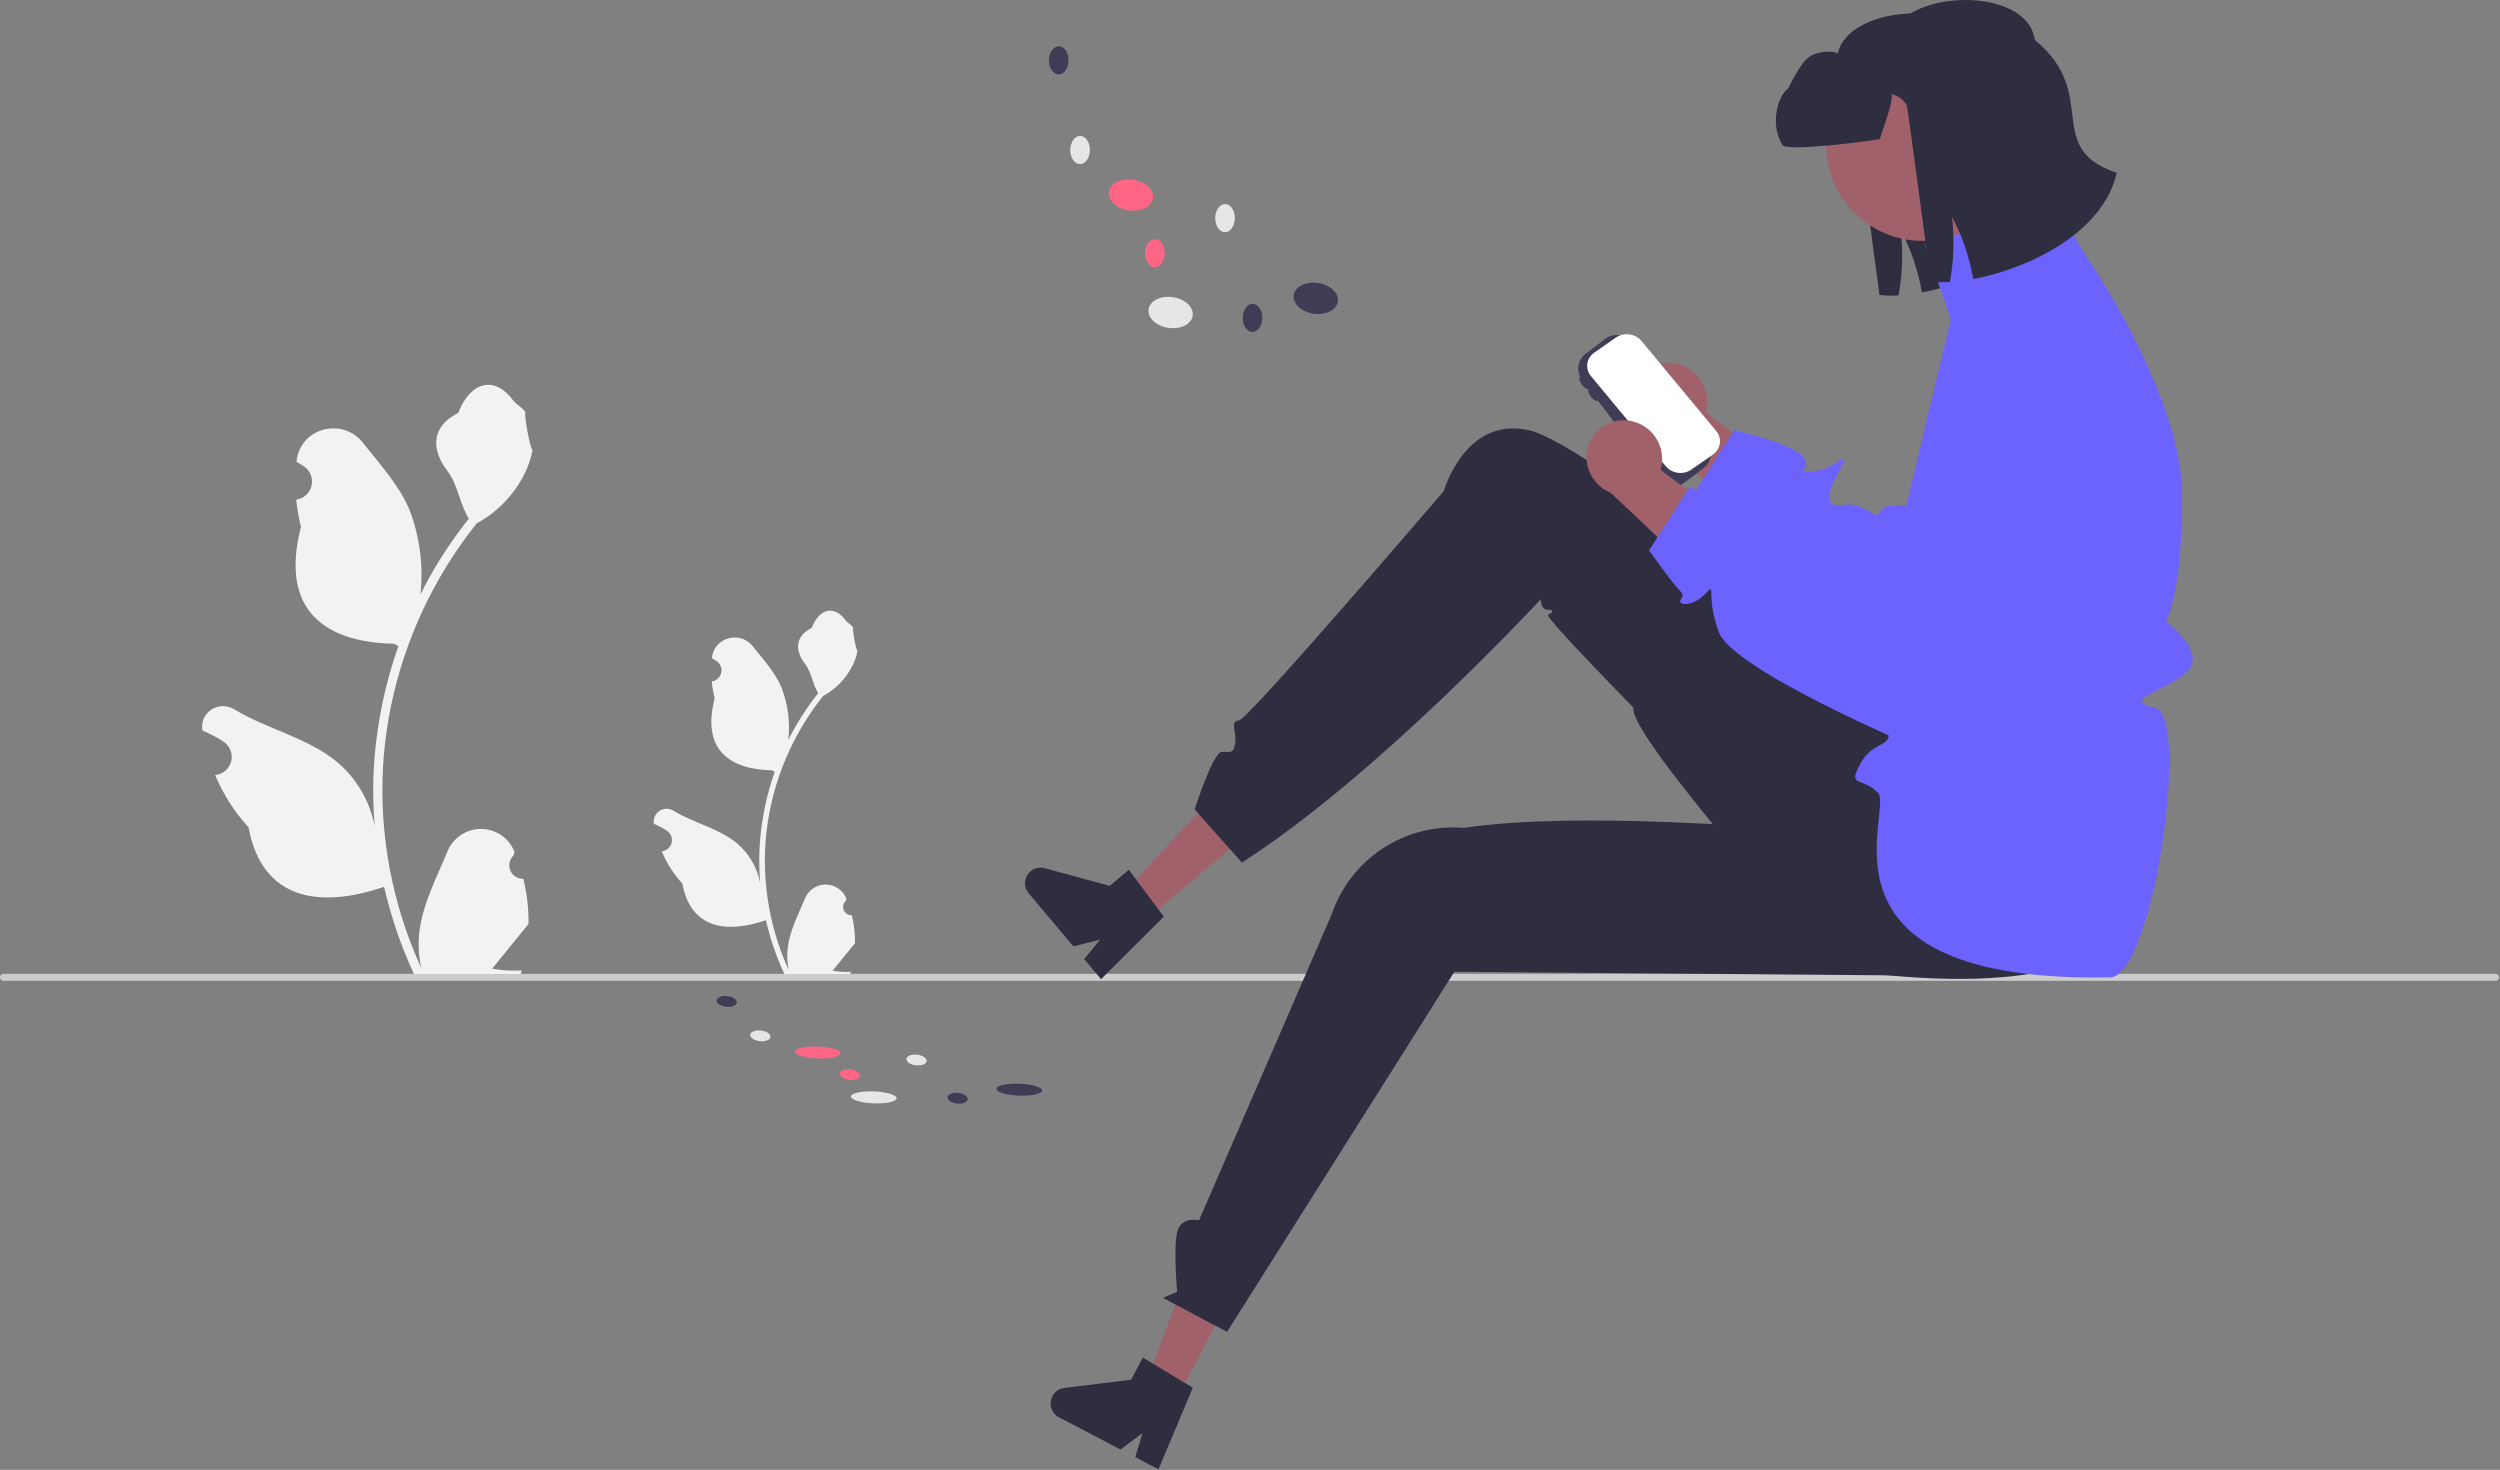 <svg width="847" height="498" viewBox="0 0 847 498" fill="none" xmlns="http://www.w3.org/2000/svg">
<rect x="0" y="0" width="847" height="498" fill="#808080" stroke="none"/>
<g clip-path="url(#clip0_92_3)">
<path d="M303.773 372.098C303.817 370.979 300.388 369.934 296.114 369.764C291.84 369.595 288.339 370.365 288.294 371.484C288.25 372.603 291.679 373.648 295.953 373.817C300.227 373.987 303.728 373.217 303.773 372.098Z" fill="#E6E6E6"/>
<path d="M353.075 369.487C353.12 368.368 349.691 367.323 345.417 367.153C341.142 366.984 337.641 367.754 337.597 368.873C337.553 369.992 340.982 371.037 345.256 371.206C349.53 371.376 353.031 370.606 353.075 369.487Z" fill="#3F3D56"/>
<path d="M284.83 356.885C284.874 355.766 281.445 354.721 277.171 354.552C272.897 354.382 269.396 355.152 269.351 356.271C269.307 357.39 272.736 358.435 277.01 358.605C281.284 358.774 284.785 358.004 284.83 356.885Z" fill="#FF6584"/>
<path d="M261.017 351.327C261.13 350.328 259.69 349.343 257.799 349.128C255.909 348.913 254.284 349.548 254.17 350.547C254.056 351.546 255.496 352.531 257.387 352.746C259.278 352.962 260.903 352.326 261.017 351.327Z" fill="#E6E6E6"/>
<path d="M249.639 339.674C249.752 338.675 248.312 337.691 246.421 337.475C244.531 337.26 242.905 337.895 242.792 338.894C242.678 339.893 244.118 340.878 246.009 341.093C247.9 341.309 249.525 340.674 249.639 339.674Z" fill="#3F3D56"/>
<path d="M313.94 359.516C314.053 358.517 312.613 357.532 310.722 357.317C308.832 357.101 307.207 357.737 307.093 358.736C306.979 359.735 308.419 360.72 310.31 360.935C312.201 361.151 313.826 360.515 313.94 359.516Z" fill="#E6E6E6"/>
<path d="M291.375 364.475C291.489 363.476 290.049 362.491 288.158 362.275C286.267 362.06 284.642 362.695 284.528 363.694C284.414 364.694 285.855 365.678 287.746 365.894C289.636 366.109 291.261 365.474 291.375 364.475Z" fill="#FF6584"/>
<path d="M327.872 372.462C327.986 371.463 326.546 370.478 324.655 370.263C322.764 370.047 321.139 370.683 321.026 371.682C320.912 372.681 322.352 373.666 324.243 373.881C326.134 374.097 327.758 373.461 327.872 372.462Z" fill="#3F3D56"/>
<path d="M5.26701e-06 331.112C-0 331.269 0.03 331.424 0.09 331.568C0.149 331.713 0.237 331.844 0.348 331.955C0.458 332.065 0.59 332.153 0.734 332.213C0.879 332.272 1.034 332.303 1.19 332.302H845.48C845.796 332.302 846.098 332.177 846.322 331.954C846.545 331.731 846.67 331.428 846.67 331.112C846.67 330.797 846.545 330.494 846.322 330.271C846.098 330.048 845.796 329.922 845.48 329.922H1.19C1.034 329.922 0.879 329.952 0.734 330.012C0.589 330.072 0.458 330.159 0.348 330.27C0.237 330.38 0.149 330.512 0.09 330.656C0.03 330.801 -0 330.956 5.26701e-06 331.112Z" fill="#CCCCCC"/>
<path d="M288.588 310.088C288.013 310.114 287.444 309.964 286.958 309.656C286.471 309.348 286.092 308.898 285.869 308.367C285.647 307.836 285.594 307.249 285.716 306.687C285.839 306.124 286.131 305.613 286.554 305.222L286.746 304.457C286.721 304.396 286.695 304.335 286.67 304.274C286.09 302.905 285.12 301.739 283.88 300.921C282.639 300.102 281.185 299.668 279.699 299.674C278.213 299.679 276.762 300.124 275.528 300.952C274.294 301.779 273.332 302.953 272.763 304.325C270.488 309.804 267.593 315.291 266.88 321.083C266.566 323.643 266.698 326.239 267.271 328.754C261.929 317.1 259.155 304.435 259.137 291.615C259.136 288.398 259.315 285.184 259.672 281.987C259.968 279.366 260.378 276.764 260.903 274.18C263.766 260.162 269.914 247.024 278.841 235.843C283.162 233.485 286.656 229.86 288.853 225.456C289.649 223.872 290.211 222.182 290.523 220.438C290.035 220.502 288.685 213.079 289.053 212.623C288.373 211.592 287.158 211.08 286.416 210.074C282.726 205.072 277.643 205.946 274.99 212.743C269.321 215.604 269.266 220.349 272.744 224.912C274.957 227.815 275.261 231.744 277.203 234.852C277.003 235.108 276.795 235.355 276.596 235.611C272.944 240.307 269.762 245.349 267.094 250.665C267.742 244.709 266.968 238.684 264.834 233.086C262.671 227.869 258.618 223.475 255.048 218.965C250.76 213.547 241.968 215.911 241.212 222.779C241.205 222.846 241.198 222.912 241.191 222.979C241.721 223.278 242.24 223.595 242.748 223.931C243.386 224.357 243.88 224.966 244.166 225.678C244.452 226.39 244.516 227.172 244.35 227.921C244.184 228.67 243.796 229.352 243.236 229.876C242.676 230.401 241.971 230.744 241.213 230.861L241.135 230.873C241.324 232.784 241.658 234.678 242.134 236.538C237.554 254.248 247.441 260.699 261.558 260.988C261.87 261.148 262.173 261.308 262.485 261.46C259.804 269.056 258.123 276.969 257.483 284.999C257.121 289.737 257.142 294.496 257.547 299.23L257.523 299.062C256.5 293.798 253.692 289.048 249.573 285.614C243.454 280.588 234.811 278.738 228.21 274.698C227.509 274.247 226.693 274.007 225.859 274.005C225.026 274.003 224.209 274.239 223.505 274.686C222.802 275.133 222.24 275.772 221.888 276.528C221.535 277.283 221.406 278.123 221.516 278.95C221.525 279.009 221.534 279.067 221.543 279.126C222.527 279.527 223.485 279.989 224.411 280.508C224.942 280.808 225.461 281.125 225.968 281.461C226.606 281.887 227.101 282.496 227.387 283.208C227.673 283.92 227.737 284.702 227.571 285.451C227.405 286.2 227.016 286.882 226.457 287.406C225.897 287.931 225.191 288.274 224.433 288.391L224.355 288.403C224.299 288.411 224.251 288.419 224.196 288.427C225.877 292.441 228.236 296.136 231.171 299.35C234.035 314.81 246.333 316.277 259.489 311.774H259.497C260.94 318.047 263.031 324.152 265.737 329.992H288.03C288.11 329.745 288.182 329.489 288.254 329.241C286.19 329.371 284.119 329.247 282.085 328.874C283.739 326.844 285.393 324.799 287.047 322.769C287.084 322.731 287.119 322.691 287.151 322.649C287.99 321.611 288.837 320.58 289.676 319.541L289.676 319.54C289.721 316.356 289.355 313.179 288.588 310.088Z" fill="#F2F2F2"/>
<path d="M177.301 297.719C176.369 297.762 175.446 297.517 174.657 297.018C173.869 296.519 173.252 295.789 172.892 294.928C172.532 294.067 172.446 293.116 172.644 292.204C172.843 291.292 173.317 290.463 174.002 289.829C174.117 289.373 174.199 289.045 174.314 288.589C174.273 288.49 174.232 288.391 174.19 288.292C173.251 286.073 171.677 284.181 169.666 282.855C167.655 281.528 165.297 280.824 162.888 280.833C160.479 280.842 158.126 281.563 156.125 282.905C154.124 284.247 152.564 286.15 151.641 288.375C147.953 297.258 143.258 306.155 142.102 315.547C141.593 319.698 141.807 323.906 142.737 327.984C134.075 309.089 129.577 288.552 129.548 267.766C129.546 262.55 129.836 257.338 130.416 252.155C130.895 247.905 131.56 243.686 132.411 239.497C137.054 216.768 147.022 195.465 161.496 177.336C168.502 173.513 174.168 167.635 177.73 160.494C179.02 157.926 179.932 155.186 180.437 152.357C179.647 152.461 177.458 140.425 178.054 139.687C176.952 138.016 174.981 137.185 173.778 135.554C167.796 127.443 159.554 128.86 155.252 139.881C146.06 144.52 145.971 152.213 151.611 159.613C155.199 164.32 155.692 170.69 158.84 175.729C158.516 176.144 158.18 176.546 157.856 176.96C151.935 184.574 146.775 192.749 142.449 201.369C143.501 191.712 142.245 181.943 138.785 172.866C135.278 164.407 128.706 157.282 122.918 149.969C115.965 141.185 101.709 145.019 100.484 156.154C100.472 156.262 100.461 156.37 100.449 156.477C101.309 156.962 102.151 157.477 102.974 158.022C104.008 158.713 104.81 159.7 105.273 160.855C105.737 162.009 105.841 163.277 105.572 164.491C105.303 165.706 104.673 166.811 103.765 167.661C102.858 168.512 101.714 169.069 100.485 169.258L100.359 169.277C100.665 172.376 101.206 175.447 101.978 178.463C94.553 207.179 110.583 217.638 133.473 218.107C133.978 218.366 134.471 218.626 134.976 218.872C130.63 231.189 127.904 244.019 126.866 257.039C126.278 264.721 126.313 272.437 126.97 280.113L126.931 279.841C125.272 271.306 120.719 263.604 114.04 258.037C104.119 249.888 90.104 246.887 79.402 240.336C74.25 237.183 67.648 241.258 68.548 247.231C68.562 247.326 68.577 247.421 68.591 247.517C70.187 248.167 71.74 248.915 73.242 249.758C74.102 250.243 74.944 250.758 75.767 251.302C76.802 251.993 77.603 252.981 78.067 254.135C78.53 255.29 78.634 256.557 78.365 257.772C78.096 258.987 77.466 260.091 76.559 260.942C75.651 261.793 74.507 262.349 73.278 262.539L73.152 262.558C73.061 262.571 72.983 262.584 72.893 262.597C75.619 269.106 79.445 275.097 84.203 280.307C88.846 305.375 108.787 307.753 130.118 300.453H130.131C132.471 310.624 135.862 320.523 140.249 329.992H176.395C176.525 329.591 176.641 329.176 176.758 328.774C173.412 328.985 170.053 328.785 166.756 328.179C169.438 324.888 172.12 321.571 174.802 318.28C174.861 318.219 174.918 318.154 174.97 318.086C176.33 316.402 177.704 314.73 179.064 313.046L179.065 313.044C179.137 307.882 178.545 302.731 177.302 297.72L177.301 297.719Z" fill="#F2F2F2"/>
<path d="M671.989 18.041C669.562 -0.559 626.66 0.627 622.609 18.127C620.46 16.783 614.994 17.713 612.955 19.258C610.917 20.803 609.61 23.074 608.331 25.278C606.584 28.34 604.774 31.512 604.387 35.023C603.984 38.527 605.361 42.496 608.538 44.056C611.058 45.3 616.604 44.46 619.374 43.904C621.307 43.519 622.93 43.182 624.307 42.852C624.77 40.675 624.45 38.403 623.405 36.437C624.518 36.658 625.569 37.123 626.481 37.798C627.393 38.473 628.145 39.341 628.682 40.341C628.899 40.759 636.759 99.926 636.759 99.926C638.908 100.185 641.076 100.239 643.235 100.088C644.575 92.806 644.818 85.365 643.958 78.011C646.235 82.214 648.035 86.658 649.327 91.26C650.067 93.834 650.675 96.445 651.149 99.081C669.855 95.583 695.142 83.535 699.756 63.077C699.73 63.011 699.705 62.945 699.679 62.879C699.427 62.254 699.4 61.56 699.603 60.918C699.806 60.275 700.226 59.722 700.791 59.355C701.357 58.988 702.032 58.829 702.702 58.905C703.372 58.981 703.994 59.287 704.463 59.772C705.027 60.352 705.53 60.848 705.954 61.233C704.315 48.168 694.405 36.412 671.989 18.041Z" fill="#2F2E41"/>
<path d="M398.857 473.567L388.37 468.084L405 424.121L420.479 432.214L398.857 473.567Z" fill="#A0616A"/>
<path d="M356.54 473.037C355.891 474.281 355.762 475.731 356.181 477.07C356.601 478.409 357.534 479.527 358.776 480.179L379.629 491.079L387.101 485.526L384.622 493.685L392.488 497.803L404.136 470.141L401.481 468.55L390.663 462.034L387.169 459.939L383.245 467.444L360.578 470.238C359.729 470.343 358.918 470.653 358.214 471.14C357.511 471.628 356.937 472.279 356.54 473.037Z" fill="#2F2E41"/>
<path d="M388.113 311.722L380.485 302.674L412.533 268.29L423.791 281.644L388.113 311.722Z" fill="#A0616A"/>
<path d="M349.152 295.198C348.08 296.103 347.411 297.396 347.292 298.794C347.172 300.192 347.612 301.58 348.515 302.654L363.683 320.643L372.702 318.335L367.317 324.946L373.035 331.738L394.297 310.552L392.442 308.073L384.9 297.944L382.46 294.681L375.985 300.14L353.95 294.138C353.124 293.913 352.256 293.892 351.42 294.077C350.585 294.261 349.806 294.646 349.152 295.198Z" fill="#2F2E41"/>
<path d="M724.532 277.818C724.532 277.818 756.918 347.137 622.802 328.458C622.802 328.458 551.348 249.27 553.412 239.742C553.412 239.742 523 208.84 524.488 208.277C525.977 207.715 526.894 206.493 524.435 206.604C521.976 206.715 521.977 203.054 521.977 203.054C521.977 203.054 467.015 262.657 420.737 292.234L404.737 274.234C404.737 274.234 410.977 254.715 413.977 254.715C416.977 254.715 418.01 255.436 418.494 251.575C418.977 247.715 416.588 244.4 419.782 244.057C422.977 243.715 489.184 166.335 489.184 166.335C489.184 166.335 496.328 140.848 518.152 145.781C539.977 150.715 653.382 242.915 653.382 242.915L724.532 277.818Z" fill="#2F2E41"/>
<path d="M669.918 330.704L492.737 329.234L415.737 451.234L393.977 439.715L398.8 437.679C398.8 437.679 397.34 420.722 399.129 416.43C400.918 412.137 406.24 413.428 406.24 413.428L451.132 309.9C454.229 300.71 460.311 292.821 468.411 287.489C476.51 282.156 486.161 279.688 495.826 280.477C532.973 275.059 593.273 279.388 655.918 284.704L669.918 330.704Z" fill="#2F2E41"/>
<path d="M567.335 123.073C570.708 123.59 573.746 125.402 575.802 128.125C577.859 130.847 578.772 134.265 578.347 137.65C578.25 138.337 578.096 139.015 577.887 139.676L614.294 167.292L606.781 190.696L560.998 147.474C558.323 146.395 556.08 144.461 554.619 141.973C553.158 139.485 552.562 136.584 552.924 133.722C553.145 132.096 553.685 130.529 554.512 129.111C555.339 127.693 556.437 126.451 557.744 125.458C559.05 124.464 560.54 123.738 562.128 123.32C563.715 122.902 565.369 122.801 566.996 123.022C567.109 123.038 567.222 123.055 567.335 123.073Z" fill="#A0616A"/>
<path d="M727.948 124.797L714.858 161.037L663.668 233.377C663.668 233.377 663.248 233.197 662.488 232.877C658.088 230.977 642.108 223.997 627.078 216.067C612.968 208.617 599.678 200.327 597.618 194.627C597.398 194.027 597.198 193.447 597.018 192.887V192.877C596.058 189.974 595.457 186.965 595.228 183.917C595.058 181.567 595.208 180.307 594.888 180.157C594.638 180.047 594.118 180.587 592.968 181.807C592.888 181.887 592.818 181.967 592.738 182.037C588.578 186.207 583.468 185.667 584.718 183.687C585.998 181.657 585.328 181.697 583.448 179.577C582.048 177.997 577.498 171.817 575.258 168.767C574.488 167.717 573.998 167.037 573.998 167.037L574.768 165.827L576.898 162.487L587.028 146.607L587.588 145.737C587.588 145.737 608.408 150.547 611.178 155.117C613.958 159.687 606.988 159.537 613.958 159.687C620.928 159.837 628.038 150.357 622.948 159.787C617.858 169.207 619.198 172.497 625.498 171.007C628.058 170.397 632.108 172.327 636.008 174.827V174.837C638.446 176.421 640.8 178.134 643.058 179.967C645.468 181.907 647.098 183.377 647.098 183.377L686.638 103.157L691.018 94.277C692.353 91.575 694.213 89.166 696.49 87.191C698.766 85.217 701.414 83.716 704.278 82.777L705.648 85.167C714.178 97.729 721.637 110.986 727.948 124.797Z" fill="#6C63FF"/>
<path d="M730.138 239.817C742.258 242.637 729.364 330.862 714.918 331.137C609.918 333.137 641.888 274.227 636.258 268.587C630.628 262.937 625.548 266.987 630.628 258.197C634.328 251.797 639.818 252.747 639.898 249.157C639.938 247.817 639.228 245.857 637.388 242.637C630.628 230.797 630.628 227.267 630.628 227.267C628.943 223.712 627.748 219.944 627.078 216.067C625.981 210.302 625.846 204.396 626.678 198.587C627.947 190.065 631.138 181.944 636.008 174.837V174.827C636.518 174.067 637.048 173.297 637.608 172.537C638.878 170.807 645.918 171.137 645.918 171.137L660.918 108.137L652.238 83.017L693.348 63.757L704.278 82.777L705.648 85.167C714.178 97.729 721.637 110.986 727.948 124.797C734.018 138.307 739.008 153.307 739.188 166.357C739.668 200.387 733.798 210.507 733.798 210.507C733.798 210.507 748.048 221.157 740.918 227.667C733.798 234.187 718.018 236.997 730.138 239.817Z" fill="#6C63FF"/>
<path d="M543.898 114.785L537.191 119.88C535.866 120.893 534.996 122.39 534.773 124.043C534.55 125.696 534.991 127.37 535.999 128.698L552.154 149.932L561.693 162.459C562.704 163.782 564.199 164.65 565.849 164.873C567.5 165.096 569.171 164.656 570.497 163.649L577.213 158.548C578.532 157.532 579.397 156.036 579.619 154.385C579.84 152.735 579.401 151.064 578.397 149.736L577.407 148.427L557.837 122.715L552.703 115.975C552.203 115.318 551.579 114.767 550.866 114.352C550.153 113.936 549.365 113.666 548.547 113.555C547.729 113.445 546.898 113.496 546.1 113.707C545.303 113.918 544.554 114.284 543.898 114.785Z" fill="#3F3D56"/>
<path d="M547.406 114.4L540.18 119.44C539.543 119.857 539.001 120.404 538.591 121.045C538.18 121.687 537.911 122.408 537.799 123.161C537.688 123.914 537.738 124.682 537.945 125.415C538.152 126.148 538.512 126.828 539.001 127.411L548.459 138.807L553.499 144.878L556.862 148.928L564.383 157.99C565.446 159.205 566.92 159.987 568.522 160.187C570.125 160.386 571.745 159.989 573.074 159.071L578.489 155.294L580.29 154.037C581.188 153.438 581.889 152.588 582.305 151.592C582.721 150.596 582.834 149.499 582.629 148.439C582.448 147.559 582.05 146.738 581.471 146.05L559.248 119.271L556.097 115.481C555.035 114.263 553.561 113.48 551.958 113.281C550.355 113.081 548.734 113.48 547.406 114.4Z" fill="white"/>
<path d="M552.023 142.545C555.396 143.062 558.434 144.875 560.49 147.597C562.547 150.32 563.46 153.737 563.035 157.123C562.938 157.809 562.784 158.487 562.575 159.148L598.982 186.764L591.469 210.168L545.686 166.946C543.011 165.867 540.768 163.933 539.307 161.445C537.846 158.958 537.25 156.056 537.612 153.194C537.833 151.568 538.373 150.001 539.2 148.583C540.027 147.165 541.125 145.924 542.432 144.93C543.738 143.936 545.228 143.21 546.815 142.792C548.403 142.374 550.057 142.273 551.684 142.494C551.797 142.51 551.91 142.527 552.023 142.545Z" fill="#A0616A"/>
<path d="M700.508 101.59C703.69 102.238 706.696 103.563 709.32 105.477C711.944 107.39 714.126 109.846 715.716 112.677C717.306 115.509 718.268 118.65 718.536 121.887C718.804 125.123 718.372 128.379 717.269 131.434L699.55 180.507L648.352 252.853C648.352 252.853 586.952 226.918 582.303 214.099C577.655 201.28 581.853 196.856 577.655 201.28C573.457 205.703 568.134 205.179 569.408 203.154C570.683 201.13 570.012 201.173 568.136 199.053C566.259 196.932 558.687 186.512 558.687 186.512L572.275 165.211C572.275 165.211 593.096 170.017 595.87 174.59C598.644 179.163 591.672 179.014 598.644 179.163C605.616 179.313 612.728 169.829 607.636 179.256C602.543 188.684 603.886 191.97 610.186 190.477C616.487 188.983 631.781 202.851 631.781 202.851L675.71 113.751C677.919 109.27 681.551 105.646 686.037 103.446C690.523 101.246 695.612 100.593 700.508 101.59Z" fill="#6C63FF"/>
<path d="M674.309 72.05C687.037 59.322 687.037 38.686 674.309 25.958C661.582 13.23 640.945 13.23 628.217 25.958C615.489 38.686 615.489 59.322 628.217 72.05C640.945 84.778 661.582 84.778 674.309 72.05Z" fill="#A0616A"/>
<path d="M689.375 13.498C686.948 -5.101 644.046 -3.915 639.995 13.584C637.846 12.24 632.38 13.171 630.341 14.716C628.302 16.26 626.996 18.531 625.716 20.736C623.97 23.798 611.749 34.157 609.918 31.137C605.797 24.34 597.715 39.193 603.918 49.137C605.405 51.521 634.147 47.694 636.918 47.137C638.851 46.753 635.541 47.467 636.918 47.137C637.363 44.98 641.853 33.833 640.791 31.895C641.904 32.116 642.955 32.581 643.867 33.255C644.779 33.93 645.531 34.799 646.068 35.798C646.285 36.217 654.145 95.384 654.145 95.384C656.294 95.643 658.462 95.697 660.621 95.546C661.96 88.264 662.204 80.823 661.344 73.469C663.62 77.672 665.421 82.116 666.713 86.718C667.453 89.292 668.061 91.902 668.535 94.538C687.241 91.04 712.528 78.992 717.141 58.535C691.918 50.137 711.791 31.87 689.375 13.498Z" fill="#2F2E41"/>
<path d="M404.092 106.964C404.51 104.091 401.501 101.275 397.371 100.674C393.241 100.073 389.554 101.915 389.136 104.788C388.718 107.661 391.727 110.477 395.857 111.078C399.987 111.679 403.674 109.837 404.092 106.964Z" fill="#E6E6E6"/>
<path d="M453.263 102.166C453.681 99.293 450.672 96.477 446.542 95.876C442.412 95.275 438.726 97.117 438.308 99.99C437.89 102.863 440.899 105.679 445.029 106.28C449.159 106.881 452.845 105.039 453.263 102.166Z" fill="#3F3D56"/>
<path d="M390.627 67.156C391.045 64.283 388.036 61.467 383.906 60.866C379.776 60.265 376.089 62.107 375.671 64.98C375.253 67.853 378.263 70.669 382.392 71.27C386.522 71.871 390.209 70.029 390.627 67.156Z" fill="#FF6584"/>
<path d="M369.261 50.85C369.281 48.212 367.81 46.063 365.975 46.049C364.14 46.035 362.637 48.162 362.617 50.8C362.597 53.437 364.068 55.587 365.903 55.601C367.737 55.614 369.241 53.487 369.261 50.85Z" fill="#E6E6E6"/>
<path d="M362.015 20.478C362.035 17.841 360.564 15.691 358.729 15.678C356.894 15.664 355.391 17.791 355.371 20.428C355.351 23.066 356.822 25.215 358.657 25.229C360.492 25.243 361.995 23.116 362.015 20.478Z" fill="#3F3D56"/>
<path d="M418.36 73.93C418.38 71.293 416.909 69.143 415.074 69.129C413.24 69.116 411.736 71.243 411.716 73.88C411.696 76.518 413.167 78.667 415.002 78.681C416.837 78.695 418.34 76.568 418.36 73.93Z" fill="#E6E6E6"/>
<path d="M394.599 85.794C394.619 83.157 393.147 81.007 391.313 80.994C389.478 80.98 387.974 83.107 387.954 85.744C387.934 88.382 389.405 90.531 391.24 90.545C393.075 90.559 394.579 88.432 394.599 85.794Z" fill="#FF6584"/>
<path d="M427.676 107.722C427.696 105.085 426.225 102.935 424.39 102.921C422.555 102.907 421.051 105.034 421.031 107.672C421.012 110.309 422.483 112.459 424.318 112.473C426.152 112.487 427.656 110.36 427.676 107.722Z" fill="#3F3D56"/>
<path d="M541.19 135.767C541.64 135.446 541.353 134.275 540.55 133.152C539.747 132.029 538.732 131.379 538.283 131.7C537.833 132.021 538.12 133.192 538.923 134.315C539.726 135.438 540.741 136.089 541.19 135.767Z" fill="#3F3D56"/>
<path d="M538.19 131.767C538.64 131.446 538.353 130.275 537.55 129.152C536.747 128.029 535.732 127.379 535.283 127.7C534.833 128.021 535.12 129.192 535.923 130.315C536.726 131.438 537.741 132.089 538.19 131.767Z" fill="#3F3D56"/>
</g>
<defs>
<clipPath id="clip0_92_3">
<rect width="846.67" height="497.803" fill="white"/>
</clipPath>
</defs>
</svg>
